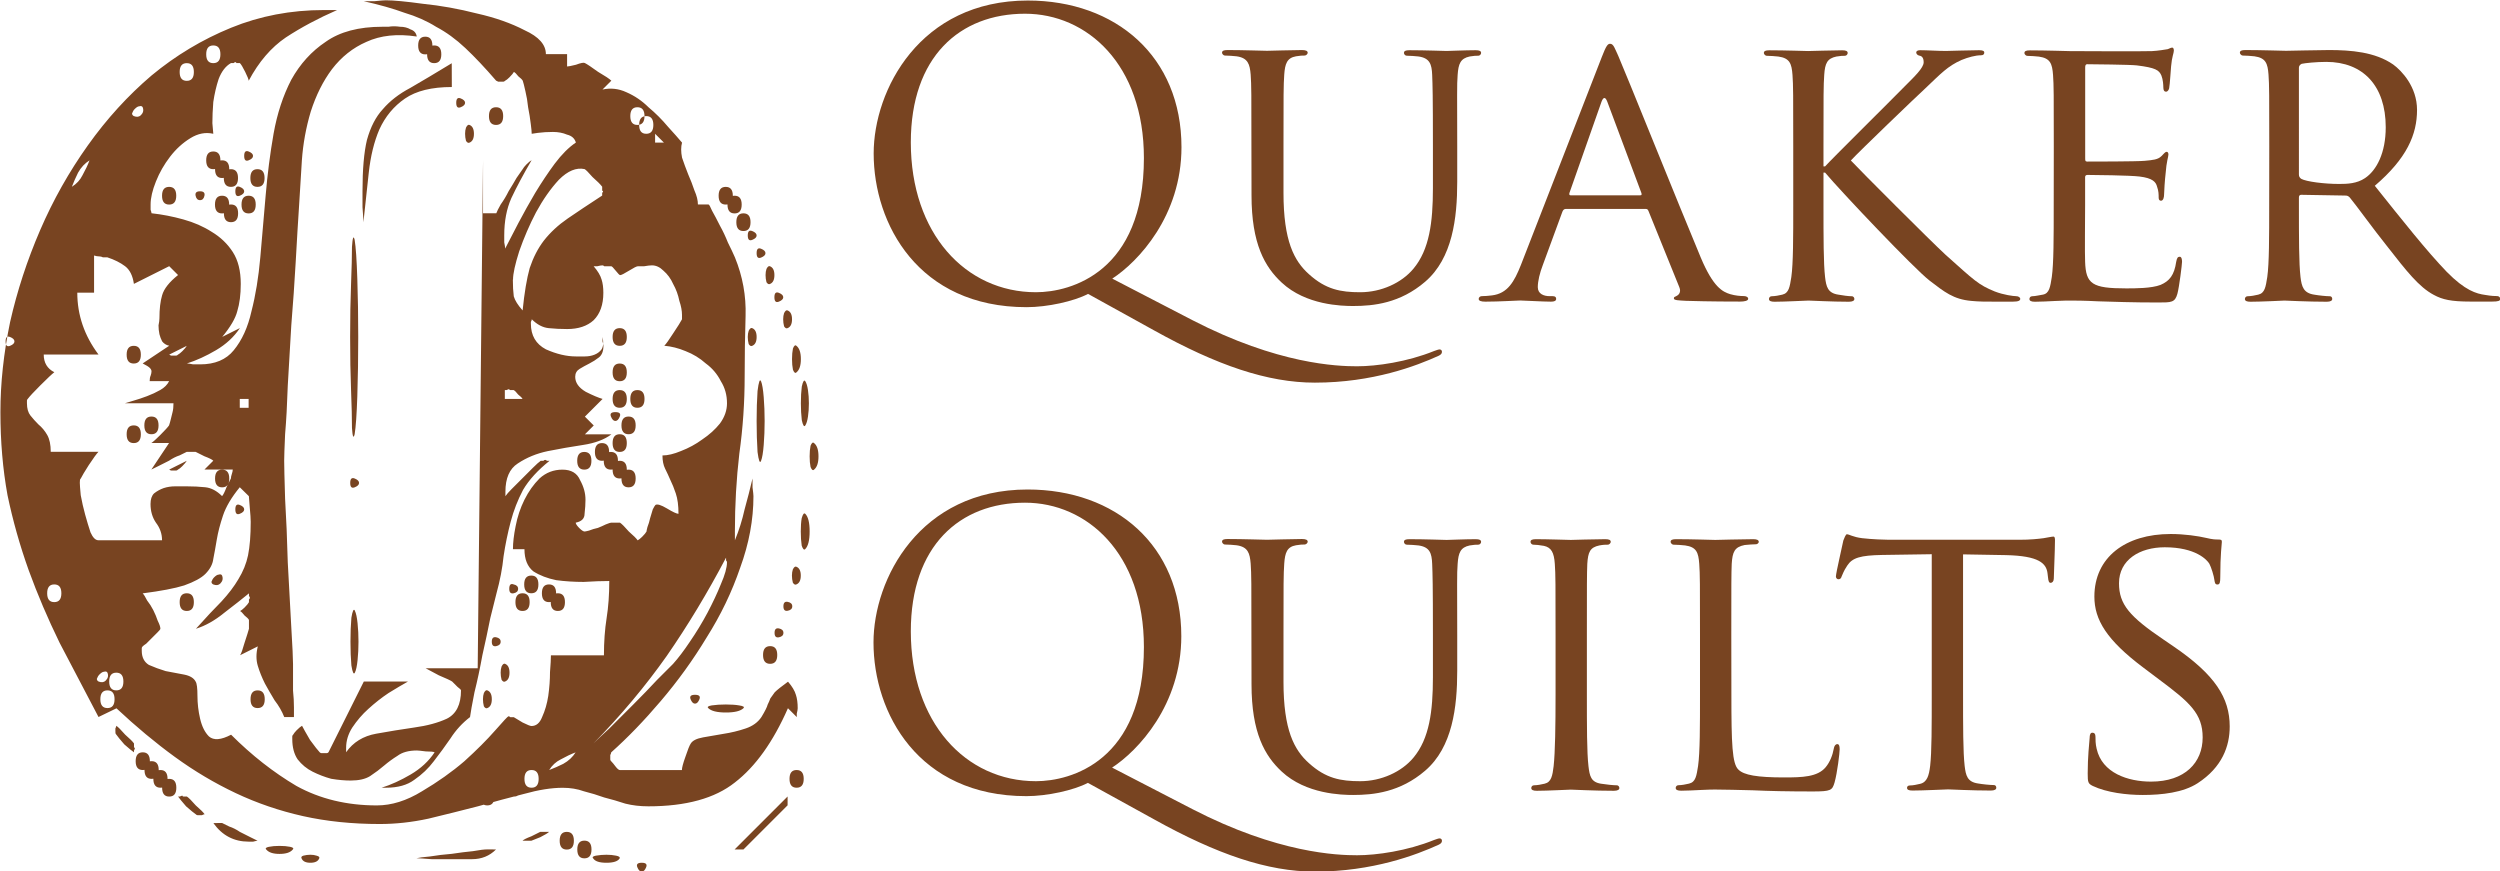 <?xml version="1.0" encoding="UTF-8" standalone="no"?>
<!-- Created with Inkscape (http://www.inkscape.org/) -->

<svg
   xmlns:dc="http://purl.org/dc/elements/1.1/"
   xmlns:cc="http://creativecommons.org/ns#"
   xmlns:rdf="http://www.w3.org/1999/02/22-rdf-syntax-ns#"
   xmlns:svg="http://www.w3.org/2000/svg"
   xmlns="http://www.w3.org/2000/svg"
   xmlns:sodipodi="http://sodipodi.sourceforge.net/DTD/sodipodi-0.dtd"
   xmlns:inkscape="http://www.inkscape.org/namespaces/inkscape"
   width="120.532"
   height="42"
   viewBox="0 0 31.891 11.113"
   version="1.1"
   id="svg8"
   sodipodi:docname="quaker-quilts.svg"
   inkscape:version="0.92.4 (5da689c313, 2019-01-14)">
  <defs
     id="defs2" />
  <sodipodi:namedview
     id="base"
     pagecolor="#ffffff"
     bordercolor="#666666"
     borderopacity="1.0"
     inkscape:pageopacity="0.0"
     inkscape:pageshadow="2"
     inkscape:zoom="8"
     inkscape:cx="85.22459"
     inkscape:cy="11.598107"
     inkscape:document-units="mm"
     inkscape:current-layer="g3749"
     showgrid="false"
     units="px"
     inkscape:pagecheckerboard="true"
     inkscape:window-width="1920"
     inkscape:window-height="1001"
     inkscape:window-x="1991"
     inkscape:window-y="-9"
     inkscape:window-maximized="1" />
  <g
     inkscape:label="Layer 1"
     inkscape:groupmode="layer"
     id="layer1"
     transform="translate(0,-285.887)">
    <g
       id="g3749"
       transform="matrix(1.065,0,0,1.065,-38.332,222.095)">
      <g
         aria-label="Q"
         style="font-style:normal;font-variant:normal;font-weight:normal;font-stretch:normal;font-size:10.583px;line-height:1.25;font-family:WestBalaio;-inkscape-font-specification:'WestBalaio, Normal';font-variant-ligatures:normal;font-variant-caps:normal;font-variant-numeric:normal;font-feature-settings:normal;text-align:start;letter-spacing:0px;word-spacing:0px;writing-mode:lr-tb;text-anchor:start;fill:#784421;fill-opacity:1;stroke:none;stroke-width:0.265"
         id="text12" />
      <g
         id="g3794">
        <path
           id="path3751"
           style="font-style:normal;font-variant:normal;font-weight:normal;font-stretch:normal;font-size:10.583px;line-height:1.25;font-family:WestBalaio;-inkscape-font-specification:'WestBalaio, Normal';font-variant-ligatures:normal;font-variant-caps:normal;font-variant-numeric:normal;font-feature-settings:normal;text-align:start;letter-spacing:0px;word-spacing:0px;writing-mode:lr-tb;text-anchor:start;fill:#784421;fill-opacity:1;stroke:none;stroke-width:0.265"
           d="m 43.732,70.286 q -0.021,0.053 -0.053,0.053 -0.032,0 -0.053,-0.053 -0.021,-0.053 0.053,-0.053 0.074,0 0.053,0.053 z M 39.816,70.18 q -0.021,0.053 -0.106,0.053 -0.085,0 -0.106,-0.053 -0.011,-0.021 0.021,-0.032 0.042,-0.011 0.085,-0.011 0.042,0 0.074,0.011 0.042,0.011 0.032,0.032 z m 2.117,-0.106 q -0.116,0.116 -0.286,0.116 -0.169,0 -0.296,0 -0.042,0 -0.191,0 -0.138,-0.011 -0.18,-0.011 0.042,-0.011 0.159,-0.021 0.127,-0.021 0.265,-0.032 0.138,-0.021 0.254,-0.032 0.116,-0.021 0.169,-0.021 h 0.053 z m 1.482,0.106 q -0.032,0.053 -0.159,0.053 -0.127,0 -0.159,-0.053 -0.021,-0.021 0.032,-0.032 0.064,-0.011 0.127,-0.011 0.064,0 0.116,0.011 0.053,0.011 0.042,0.032 z m -3.916,-0.106 q -0.042,0.053 -0.159,0.053 -0.116,0 -0.159,-0.053 -0.021,-0.021 0.032,-0.032 0.053,-0.011 0.127,-0.011 0.074,0 0.127,0.011 0.053,0.011 0.032,0.032 z m 3.493,-0.106 q 0.085,0 0.085,0.106 0,0.106 -0.085,0.106 -0.085,0 -0.085,-0.106 0,-0.106 0.085,-0.106 z m 2.434,-0.423 -0.529,0.529 h -0.106 l 0.635,-0.635 z m -6.826,0.212 h 0.053 q 0.021,0.011 0.085,0.042 0.064,0.021 0.127,0.064 0.064,0.032 0.127,0.064 0.064,0.032 0.085,0.042 -0.011,0 -0.053,0.011 -0.032,0 -0.053,0 -0.265,0 -0.423,-0.222 z m 3.969,0.106 q -0.021,0.021 -0.106,0.064 -0.085,0.032 -0.106,0.042 h -0.053 -0.053 q 0.021,-0.021 0.106,-0.053 0.085,-0.042 0.106,-0.053 h 0.053 z m 0.212,0 q 0.085,0 0.085,0.106 0,0.106 -0.085,0.106 -0.085,0 -0.085,-0.106 0,-0.106 0.085,-0.106 z m -5.609,-1.376 q -0.243,-0.466 -0.466,-0.889 -0.212,-0.434 -0.37,-0.868 -0.159,-0.445 -0.254,-0.9 -0.085,-0.466 -0.085,-0.995 0,-0.519 0.116,-1.079 0.127,-0.561 0.36,-1.101 0.233,-0.54 0.572,-1.016 0.339,-0.476 0.762,-0.836 0.434,-0.36 0.953,-0.572 0.519,-0.212 1.111,-0.212 h 0.159 q -0.339,0.148 -0.614,0.328 -0.265,0.18 -0.445,0.519 0,-0.021 -0.042,-0.106 -0.042,-0.085 -0.064,-0.106 h -0.021 q -0.011,0 -0.021,0 0,-0.011 -0.011,-0.011 -0.011,0 -0.021,0.011 0,0 -0.011,0 h -0.021 q -0.095,0.053 -0.148,0.191 -0.042,0.127 -0.064,0.275 -0.011,0.138 -0.011,0.254 0.011,0.116 0.011,0.127 -0.138,-0.032 -0.275,0.053 -0.138,0.085 -0.243,0.222 -0.106,0.138 -0.169,0.296 -0.064,0.159 -0.064,0.275 0,0.021 0,0.064 0.011,0.032 0.011,0.042 0.191,0.021 0.381,0.074 0.191,0.053 0.339,0.148 0.159,0.095 0.254,0.243 0.095,0.148 0.095,0.381 0,0.191 -0.042,0.328 -0.032,0.127 -0.18,0.307 l 0.212,-0.106 q -0.106,0.159 -0.286,0.265 -0.18,0.106 -0.349,0.159 0.021,0 0.074,0.011 0.064,0 0.085,0 0.265,0 0.402,-0.169 0.148,-0.18 0.212,-0.466 0.074,-0.286 0.106,-0.646 0.032,-0.36 0.064,-0.741 0.032,-0.381 0.095,-0.741 0.064,-0.36 0.212,-0.646 0.159,-0.286 0.413,-0.455 0.254,-0.18 0.677,-0.18 0.011,0 0.074,0 0.064,-0.011 0.138,0 0.074,0 0.127,0.032 0.064,0.021 0.074,0.085 -0.349,-0.053 -0.603,0.064 -0.243,0.106 -0.413,0.328 -0.159,0.212 -0.254,0.508 -0.085,0.286 -0.106,0.582 -0.011,0.191 -0.032,0.519 -0.021,0.318 -0.042,0.699 -0.021,0.37 -0.053,0.762 -0.021,0.381 -0.042,0.72 -0.011,0.339 -0.032,0.582 -0.011,0.243 -0.011,0.318 0,0.095 0.011,0.455 0.021,0.349 0.032,0.762 0.021,0.413 0.042,0.773 0.021,0.349 0.021,0.445 0,0.032 0,0.127 0,0.085 0,0.191 0.011,0.106 0.011,0.201 0,0.085 0,0.116 h -0.116 q -0.042,-0.106 -0.116,-0.201 -0.064,-0.106 -0.116,-0.201 -0.053,-0.106 -0.085,-0.212 -0.032,-0.106 0,-0.233 l -0.212,0.106 q 0.021,-0.032 0.053,-0.148 0.042,-0.127 0.053,-0.169 v -0.053 -0.053 q -0.011,-0.021 -0.053,-0.053 -0.032,-0.042 -0.053,-0.053 0.021,-0.011 0.053,-0.042 0.042,-0.042 0.053,-0.064 v -0.021 q 0,-0.011 0,-0.011 0.011,-0.011 0.011,-0.021 0,-0.011 -0.011,-0.021 0,-0.021 0,-0.032 -0.116,0.095 -0.296,0.233 -0.169,0.138 -0.339,0.191 0.18,-0.201 0.307,-0.328 0.127,-0.138 0.201,-0.265 0.085,-0.138 0.116,-0.286 0.032,-0.159 0.032,-0.402 0,-0.053 -0.011,-0.169 -0.011,-0.116 -0.011,-0.138 L 38.864,65.735 q -0.148,0.18 -0.201,0.339 -0.053,0.159 -0.074,0.286 -0.021,0.127 -0.042,0.233 -0.011,0.095 -0.095,0.18 -0.074,0.074 -0.254,0.138 -0.169,0.053 -0.497,0.095 0.021,0.021 0.053,0.085 0.042,0.053 0.074,0.116 0.032,0.064 0.053,0.127 0.032,0.064 0.032,0.095 0,0.011 -0.032,0.042 -0.032,0.032 -0.074,0.074 -0.032,0.032 -0.064,0.064 -0.032,0.021 -0.042,0.032 -0.011,0.011 -0.011,0.021 v 0.032 q 0,0.116 0.085,0.169 0.095,0.042 0.201,0.074 0.116,0.021 0.222,0.042 0.106,0.021 0.138,0.085 0.021,0.032 0.021,0.169 0,0.138 0.032,0.275 0.032,0.138 0.106,0.212 0.085,0.074 0.265,-0.021 0.37,0.37 0.783,0.614 0.423,0.233 0.963,0.233 0.265,0 0.54,-0.169 0.286,-0.169 0.508,-0.36 0.222,-0.201 0.37,-0.37 0.148,-0.169 0.159,-0.169 0.011,0 0.021,0.011 0.011,0 0.021,0 h 0.021 q 0.021,0.011 0.106,0.064 0.085,0.042 0.106,0.042 0.085,0 0.127,-0.106 0.053,-0.116 0.074,-0.254 0.021,-0.148 0.021,-0.286 0.011,-0.138 0.011,-0.201 h 0.635 q 0,-0.243 0.032,-0.445 0.032,-0.201 0.032,-0.445 -0.127,0 -0.307,0.011 -0.169,0 -0.328,-0.021 -0.159,-0.032 -0.275,-0.106 -0.106,-0.085 -0.106,-0.265 h -0.138 q 0,-0.116 0.032,-0.275 0.032,-0.169 0.106,-0.318 0.074,-0.148 0.18,-0.254 0.116,-0.106 0.275,-0.106 0.159,0 0.212,0.127 0.064,0.116 0.064,0.233 0,0.074 -0.011,0.169 0,0.085 -0.106,0.106 0,0.021 0.042,0.064 0.042,0.042 0.064,0.042 0.011,0 0.053,-0.011 0.053,-0.021 0.106,-0.032 0.053,-0.021 0.095,-0.042 0.053,-0.021 0.064,-0.021 h 0.064 0.042 q 0.032,0.021 0.106,0.106 0.085,0.074 0.106,0.106 0.021,-0.011 0.053,-0.042 0.042,-0.042 0.053,-0.064 0,-0.011 0.011,-0.053 0.021,-0.053 0.032,-0.106 0.021,-0.064 0.032,-0.106 0.021,-0.042 0.032,-0.053 0.032,-0.021 0.138,0.042 0.106,0.064 0.138,0.064 0,-0.148 -0.032,-0.243 -0.032,-0.095 -0.064,-0.159 -0.032,-0.074 -0.064,-0.138 -0.032,-0.064 -0.032,-0.159 0.095,0 0.222,-0.053 0.138,-0.053 0.254,-0.138 0.127,-0.085 0.212,-0.191 0.085,-0.116 0.085,-0.243 0,-0.148 -0.074,-0.265 -0.064,-0.127 -0.18,-0.212 -0.106,-0.095 -0.243,-0.148 -0.127,-0.053 -0.254,-0.064 0.032,-0.032 0.106,-0.148 0.085,-0.127 0.106,-0.169 v -0.053 q 0,-0.074 -0.032,-0.169 -0.021,-0.106 -0.074,-0.201 -0.042,-0.095 -0.116,-0.159 -0.064,-0.064 -0.138,-0.064 -0.032,0 -0.095,0.011 -0.064,0 -0.074,0 -0.021,0 -0.106,0.053 -0.085,0.053 -0.106,0.053 -0.011,0 -0.053,-0.053 -0.042,-0.053 -0.053,-0.053 h -0.042 q -0.021,0 -0.042,0 -0.011,-0.011 -0.021,-0.011 -0.021,0 -0.064,0.011 -0.032,0 -0.042,0 0.074,0.085 0.095,0.159 0.021,0.064 0.021,0.159 0,0.212 -0.116,0.328 -0.116,0.106 -0.318,0.106 -0.116,0 -0.222,-0.011 -0.106,-0.011 -0.201,-0.106 0,0.011 -0.011,0.032 0,0.011 0,0.021 0,0.212 0.18,0.307 0.191,0.085 0.36,0.085 0.042,0 0.106,0 0.064,0 0.116,-0.021 0.053,-0.021 0.085,-0.064 0.032,-0.053 0.011,-0.148 0,0.011 0,0.053 0.011,0.032 0.011,0.053 0,0.095 -0.053,0.138 -0.053,0.042 -0.116,0.074 -0.064,0.032 -0.116,0.064 -0.053,0.032 -0.053,0.095 0,0.106 0.127,0.18 0.127,0.064 0.201,0.085 l -0.212,0.212 0.106,0.106 -0.106,0.106 h 0.318 q -0.127,0.095 -0.339,0.127 -0.212,0.032 -0.423,0.074 -0.201,0.042 -0.36,0.148 -0.148,0.095 -0.148,0.339 v 0.053 q 0.021,-0.032 0.074,-0.085 0.064,-0.064 0.127,-0.127 0.074,-0.074 0.127,-0.127 0.064,-0.064 0.095,-0.085 h 0.021 q 0.011,0 0.011,0 0.011,-0.011 0.021,-0.011 0.011,0 0.021,0.011 0.021,0 0.032,0 -0.212,0.169 -0.318,0.349 -0.095,0.18 -0.148,0.381 -0.053,0.201 -0.085,0.413 -0.021,0.212 -0.085,0.445 -0.021,0.085 -0.074,0.296 -0.042,0.212 -0.095,0.445 -0.042,0.233 -0.095,0.445 -0.042,0.212 -0.053,0.296 -0.138,0.106 -0.233,0.254 -0.095,0.138 -0.201,0.275 -0.095,0.127 -0.233,0.222 -0.127,0.095 -0.339,0.095 h -0.053 q 0.169,-0.053 0.349,-0.159 0.18,-0.106 0.286,-0.265 -0.021,-0.011 -0.106,-0.011 -0.085,-0.011 -0.106,-0.011 -0.148,0 -0.233,0.064 -0.085,0.053 -0.159,0.116 -0.074,0.064 -0.169,0.127 -0.085,0.053 -0.233,0.053 -0.106,0 -0.233,-0.021 -0.116,-0.032 -0.222,-0.085 -0.106,-0.053 -0.18,-0.148 -0.064,-0.095 -0.064,-0.243 v -0.032 q 0,-0.011 0.011,-0.021 0.011,-0.021 0.042,-0.053 0.042,-0.042 0.064,-0.053 0.021,0.042 0.095,0.169 0.085,0.116 0.116,0.148 0.011,0.011 0.021,0.011 h 0.032 0.032 q 0.011,0 0.021,-0.011 l 0.423,-0.847 h 0.529 q -0.095,0.053 -0.233,0.138 -0.127,0.085 -0.243,0.191 -0.106,0.095 -0.191,0.222 -0.074,0.116 -0.074,0.243 v 0.053 q 0.127,-0.18 0.36,-0.222 0.233,-0.042 0.455,-0.074 0.233,-0.032 0.392,-0.106 0.169,-0.085 0.169,-0.339 0,-0.011 -0.042,-0.042 -0.042,-0.042 -0.064,-0.064 -0.032,-0.021 -0.159,-0.074 -0.116,-0.064 -0.159,-0.085 h 0.624 l 0.064,-6.085 v 0.635 h 0.159 q 0.011,-0.032 0.053,-0.106 0.053,-0.074 0.095,-0.159 0.053,-0.085 0.095,-0.159 0.053,-0.074 0.074,-0.106 0.011,-0.021 0.042,-0.053 0.042,-0.042 0.064,-0.053 -0.148,0.254 -0.243,0.455 -0.085,0.191 -0.085,0.445 0,0.021 0,0.085 0.011,0.053 0.011,0.074 0.064,-0.127 0.159,-0.307 0.095,-0.18 0.201,-0.36 0.116,-0.191 0.233,-0.349 0.127,-0.169 0.254,-0.254 -0.021,-0.074 -0.106,-0.095 -0.074,-0.032 -0.169,-0.032 -0.095,0 -0.18,0.011 -0.074,0.011 -0.074,0.011 0,-0.032 -0.011,-0.116 -0.011,-0.095 -0.032,-0.201 -0.011,-0.106 -0.032,-0.191 -0.021,-0.095 -0.032,-0.127 -0.011,-0.021 -0.053,-0.053 -0.032,-0.042 -0.053,-0.053 -0.011,0.021 -0.053,0.064 -0.032,0.032 -0.053,0.042 -0.011,0.011 -0.021,0.011 h -0.032 q -0.011,0 -0.032,0 -0.011,-0.011 -0.021,-0.011 -0.201,-0.233 -0.37,-0.392 -0.169,-0.159 -0.349,-0.254 -0.169,-0.106 -0.381,-0.169 -0.201,-0.074 -0.487,-0.138 0.032,0 0.127,0 0.106,-0.011 0.138,-0.011 0.138,0 0.445,0.042 0.318,0.032 0.646,0.116 0.328,0.074 0.572,0.201 0.254,0.116 0.254,0.286 h 0.254 v 0.148 q 0.021,0 0.106,-0.021 0.085,-0.032 0.106,-0.021 0.042,0.021 0.159,0.106 0.127,0.074 0.159,0.106 l -0.106,0.106 q 0.148,-0.032 0.286,0.032 0.148,0.064 0.265,0.18 0.127,0.106 0.233,0.233 0.106,0.116 0.169,0.191 -0.021,0.074 0,0.18 0.032,0.095 0.074,0.201 0.042,0.095 0.074,0.191 0.042,0.095 0.042,0.169 h 0.127 q 0.011,0 0.042,0.074 0.042,0.074 0.095,0.18 0.053,0.095 0.095,0.201 0.053,0.106 0.085,0.18 0.138,0.339 0.127,0.699 -0.011,0.36 -0.011,0.72 0,0.476 -0.064,0.931 -0.053,0.455 -0.053,0.931 V 66.37 q 0.074,-0.18 0.116,-0.37 0.053,-0.191 0.095,-0.37 0,0.021 0,0.106 0.011,0.085 0.011,0.106 0,0.423 -0.159,0.857 -0.148,0.434 -0.402,0.836 -0.243,0.402 -0.55,0.762 -0.296,0.349 -0.593,0.614 0,0.011 -0.011,0.032 0,0.011 0,0.021 v 0.032 q 0,0.011 0.011,0.021 0.021,0.021 0.053,0.064 0.032,0.042 0.053,0.042 h 0.741 q 0,-0.042 0.042,-0.159 0.042,-0.127 0.064,-0.159 0.032,-0.053 0.148,-0.074 0.116,-0.021 0.243,-0.042 0.138,-0.021 0.265,-0.064 0.127,-0.042 0.191,-0.138 0.064,-0.106 0.074,-0.148 0.021,-0.042 0.032,-0.074 0.021,-0.032 0.053,-0.074 0.042,-0.042 0.159,-0.127 0.074,0.085 0.095,0.159 0.021,0.064 0.021,0.159 0,0.021 -0.011,0.064 0,0.032 0,0.042 l -0.106,-0.106 q -0.265,0.603 -0.635,0.889 -0.36,0.286 -1.037,0.286 -0.148,0 -0.275,-0.032 -0.127,-0.042 -0.254,-0.074 -0.116,-0.042 -0.243,-0.074 -0.116,-0.042 -0.254,-0.042 -0.201,0 -0.466,0.074 -0.254,0.064 -0.55,0.148 -0.286,0.074 -0.593,0.148 -0.296,0.064 -0.582,0.064 -0.497,0 -0.921,-0.095 -0.423,-0.095 -0.804,-0.275 -0.381,-0.18 -0.73,-0.434 -0.349,-0.254 -0.699,-0.582 z m 0.953,0.953 q 0.011,0 0.021,0 0.021,-0.011 0.032,-0.011 0,0.011 0.011,0.011 h 0.021 0.021 q 0.032,0.021 0.106,0.106 0.085,0.074 0.106,0.106 -0.011,0 -0.032,0.011 -0.011,0 -0.021,0 h -0.032 q -0.011,0 -0.021,-0.011 -0.032,-0.021 -0.116,-0.095 -0.074,-0.085 -0.095,-0.116 z m 3.704,-0.106 q 0.085,0 0.085,0.106 0,0.106 -0.085,0.106 -0.085,0 -0.085,-0.106 0,-0.106 0.085,-0.106 z m -3.81,-0.106 q 0.085,0 0.085,0.106 0,0.106 -0.085,0.106 -0.085,0 -0.085,-0.106 0,-0.106 0.085,-0.106 z m 4.128,0 q 0.085,0 0.085,0.106 0,0.106 -0.085,0.106 -0.085,0 -0.085,-0.106 0,-0.106 0.085,-0.106 z m -4.233,-0.106 q 0.085,0 0.085,0.106 0,0.106 -0.085,0.106 -0.085,0 -0.085,-0.106 0,-0.106 0.085,-0.106 z m 4.445,0 q -0.085,0 -0.085,0.106 0,0.106 0.085,0.106 0.085,0 0.085,-0.106 0,-0.106 -0.085,-0.106 z m 3.175,0 q 0.085,0 0.085,0.106 0,0.106 -0.085,0.106 -0.085,0 -0.085,-0.106 0,-0.106 0.085,-0.106 z m -7.726,-0.106 q 0.085,0 0.085,0.106 0,0.106 -0.085,0.106 -0.085,0 -0.085,-0.106 0,-0.106 0.085,-0.106 z m 5.08,-0.106 q -0.085,0.032 -0.18,0.085 -0.085,0.042 -0.138,0.127 0.085,-0.032 0.169,-0.074 0.095,-0.053 0.148,-0.138 z m -5.186,0 q 0.085,0 0.085,0.106 0,0.106 -0.085,0.106 -0.085,0 -0.085,-0.106 0,-0.106 0.085,-0.106 z m -0.328,-0.265 q 0,-0.011 0,-0.021 0.011,-0.021 0.011,-0.032 0.032,0.021 0.106,0.106 0.085,0.074 0.106,0.106 v 0.021 0.021 q 0,0.011 0.011,0.011 0,0.011 -0.011,0.032 0,0.011 0,0.021 -0.032,-0.021 -0.116,-0.095 -0.074,-0.085 -0.095,-0.116 -0.011,-0.011 -0.011,-0.021 z m 7.313,-2.064 q -0.328,0.624 -0.709,1.175 -0.381,0.54 -0.878,1.048 0.053,-0.053 0.191,-0.18 0.138,-0.138 0.286,-0.286 0.159,-0.159 0.286,-0.296 0.138,-0.138 0.191,-0.191 0.095,-0.106 0.201,-0.265 0.116,-0.169 0.212,-0.349 0.095,-0.18 0.159,-0.339 0.074,-0.169 0.074,-0.265 0,-0.011 -0.011,-0.021 0,-0.021 0,-0.032 z m -2.857,1.587 q 0.053,0.021 0.053,0.106 0,0.085 -0.053,0.106 -0.021,0.011 -0.042,-0.021 -0.011,-0.042 -0.011,-0.085 0,-0.042 0.011,-0.074 0.021,-0.042 0.042,-0.032 z m 3.069,0.212 q -0.053,0.053 -0.212,0.053 -0.159,0 -0.212,-0.053 -0.021,-0.021 0.042,-0.032 0.074,-0.011 0.169,-0.011 0.095,0 0.159,0.011 0.074,0.011 0.053,0.032 z m -7.62,-0.212 q -0.085,0 -0.085,0.106 0,0.106 0.085,0.106 0.085,0 0.085,-0.106 0,-0.106 -0.085,-0.106 z m 1.799,0 q 0.085,0 0.085,0.106 0,0.106 -0.085,0.106 -0.085,0 -0.085,-0.106 0,-0.106 0.085,-0.106 z m 5.292,0.106 q -0.021,0.053 -0.053,0.053 -0.032,0 -0.053,-0.053 -0.021,-0.053 0.053,-0.053 0.074,0 0.053,0.053 z m -7.091,-0.318 q -0.011,-0.021 -0.042,-0.011 -0.021,0 -0.053,0.032 -0.021,0.021 -0.032,0.053 0,0.021 0.021,0.032 0.053,0.021 0.085,-0.011 0.042,-0.042 0.021,-0.095 z m 0.106,0 q -0.085,0 -0.085,0.106 0,0.106 0.085,0.106 0.085,0 0.085,-0.106 0,-0.106 -0.085,-0.106 z m 4.657,-0.106 q 0.053,0.021 0.053,0.106 0,0.085 -0.053,0.106 -0.021,0.011 -0.042,-0.021 -0.011,-0.042 -0.011,-0.085 0,-0.042 0.011,-0.074 0.021,-0.042 0.042,-0.032 z m -1.799,-0.635 q 0.021,0.042 0.032,0.148 0.011,0.106 0.011,0.222 0,0.116 -0.011,0.222 -0.011,0.106 -0.032,0.148 -0.021,0.042 -0.042,-0.085 -0.011,-0.127 -0.011,-0.286 0,-0.159 0.011,-0.286 0.021,-0.127 0.042,-0.085 z m 4.974,0.423 q 0.085,0 0.085,0.106 0,0.106 -0.085,0.106 -0.085,0 -0.085,-0.106 0,-0.106 0.085,-0.106 z m -3.281,-0.106 q 0.053,0.011 0.053,0.053 0,0.042 -0.053,0.053 -0.053,0.011 -0.053,-0.053 0,-0.064 0.053,-0.053 z m 3.387,-0.106 q 0.053,0.011 0.053,0.053 0,0.042 -0.053,0.053 -0.053,0.011 -0.053,-0.053 0,-0.064 0.053,-0.053 z m 0.106,-0.318 q 0.053,0.011 0.053,0.053 0,0.042 -0.053,0.053 -0.053,0.011 -0.053,-0.053 0,-0.064 0.053,-0.053 z M 38.229,67.005 q 0.085,0 0.085,0.106 0,0.106 -0.085,0.106 -0.085,0 -0.085,-0.106 0,-0.106 0.085,-0.106 z m 4.022,0 q 0.085,0 0.085,0.106 0,0.106 -0.085,0.106 -0.085,0 -0.085,-0.106 0,-0.106 0.085,-0.106 z m 0.423,0 q 0.085,0 0.085,0.106 0,0.106 -0.085,0.106 -0.085,0 -0.085,-0.106 0,-0.106 0.085,-0.106 z m -6.032,-0.106 q -0.085,0 -0.085,0.106 0,0.106 0.085,0.106 0.085,0 0.085,-0.106 0,-0.106 -0.085,-0.106 z m 5.503,0 q 0.053,0.011 0.053,0.053 0,0.042 -0.053,0.053 -0.053,0.011 -0.053,-0.053 0,-0.074 0.053,-0.053 z m 0.423,0 q 0.085,0 0.085,0.106 0,0.106 -0.085,0.106 -0.085,0 -0.085,-0.106 0,-0.106 0.085,-0.106 z m -3.916,-0.106 q 0.021,0.053 -0.021,0.095 -0.032,0.032 -0.085,0.011 -0.021,-0.011 -0.021,-0.032 0.011,-0.032 0.032,-0.053 0.032,-0.032 0.053,-0.032 0.032,-0.011 0.042,0.011 z m 3.704,0 q 0.085,0 0.085,0.106 0,0.106 -0.085,0.106 -0.085,0 -0.085,-0.106 0,-0.106 0.085,-0.106 z m 3.175,-0.106 q 0.053,0.021 0.053,0.106 0,0.085 -0.053,0.106 -0.021,0.011 -0.042,-0.021 -0.011,-0.042 -0.011,-0.085 0,-0.042 0.011,-0.074 0.021,-0.042 0.042,-0.032 z m 0.106,-0.635 q 0.053,0.053 0.053,0.212 0,0.159 -0.053,0.212 -0.021,0.021 -0.042,-0.042 -0.011,-0.074 -0.011,-0.169 0,-0.095 0.011,-0.159 0.021,-0.074 0.042,-0.053 z m -8.689,-0.37 q 0,0.032 0.011,0.148 0.021,0.116 0.053,0.233 0.032,0.116 0.064,0.212 0.042,0.095 0.095,0.095 h 0.762 q 0,-0.116 -0.074,-0.212 -0.064,-0.095 -0.064,-0.222 0,-0.085 0.042,-0.127 0.053,-0.042 0.116,-0.064 0.064,-0.021 0.138,-0.021 0.074,0 0.138,0 0.116,0 0.222,0.011 0.106,0.011 0.201,0.106 0.021,-0.021 0.053,-0.106 0.042,-0.085 0.053,-0.106 0,-0.021 0.011,-0.053 0.011,-0.032 0.011,-0.053 h -0.339 l 0.106,-0.106 q -0.021,-0.021 -0.106,-0.053 -0.085,-0.042 -0.106,-0.053 h -0.053 -0.053 q -0.021,0.011 -0.085,0.042 -0.064,0.021 -0.127,0.064 -0.064,0.032 -0.127,0.064 -0.064,0.032 -0.085,0.042 l 0.212,-0.318 h -0.212 q 0.032,-0.021 0.106,-0.095 0.085,-0.085 0.106,-0.116 0.011,-0.032 0.021,-0.074 0.011,-0.042 0.021,-0.085 0.011,-0.042 0.011,-0.106 h -0.582 q 0.032,-0.011 0.106,-0.032 0.074,-0.021 0.159,-0.053 0.085,-0.032 0.159,-0.074 0.074,-0.042 0.106,-0.106 h -0.233 q 0,-0.042 0.011,-0.064 0.011,-0.032 0.011,-0.053 0,-0.021 -0.021,-0.042 -0.021,-0.021 -0.085,-0.053 l 0.318,-0.212 q -0.053,-0.011 -0.085,-0.053 -0.021,-0.042 -0.032,-0.085 -0.011,-0.053 -0.011,-0.106 0.011,-0.053 0.011,-0.085 0,-0.169 0.032,-0.275 0.032,-0.116 0.191,-0.243 l -0.106,-0.106 -0.423,0.212 q -0.021,-0.148 -0.106,-0.212 -0.085,-0.064 -0.212,-0.106 -0.021,0 -0.053,0 -0.021,-0.011 -0.042,-0.011 -0.032,0 -0.064,-0.011 v 0.445 h -0.201 q 0,0.402 0.254,0.741 h -0.656 q 0,0.148 0.127,0.212 -0.042,0.032 -0.169,0.159 -0.116,0.116 -0.148,0.159 -0.011,0.011 -0.011,0.021 v 0.032 q 0,0.095 0.042,0.148 0.042,0.053 0.095,0.106 0.064,0.053 0.106,0.127 0.042,0.074 0.042,0.201 h 0.572 q -0.032,0.032 -0.116,0.159 -0.074,0.116 -0.095,0.159 -0.011,0.011 -0.011,0.021 z m 1.916,0.265 q 0.053,0.021 0.053,0.053 0,0.032 -0.053,0.053 -0.053,0.021 -0.053,-0.053 0,-0.074 0.053,-0.053 z m 1.376,-0.317 q 0.053,0.021 0.053,0.053 0,0.032 -0.053,0.053 -0.053,0.021 -0.053,-0.053 0,-0.074 0.053,-0.053 z m -1.587,-0.106 q -0.085,0 -0.085,0.106 0,0.106 0.085,0.106 0.085,0 0.085,-0.106 0,-0.106 -0.085,-0.106 z m 4.868,0 q 0.085,0 0.085,0.106 0,0.106 -0.085,0.106 -0.085,0 -0.085,-0.106 0,-0.106 0.085,-0.106 z M 38.229,65.418 q -0.011,0.021 -0.053,0.064 -0.032,0.032 -0.053,0.042 -0.011,0.011 -0.021,0.011 h -0.032 q -0.011,0 -0.032,0 -0.011,-0.011 -0.021,-0.011 z m 5.186,0 q 0.085,0 0.085,0.106 0,0.106 -0.085,0.106 -0.085,0 -0.085,-0.106 0,-0.106 0.085,-0.106 z m 2.328,-0.212 q 0.053,0.042 0.053,0.159 0,0.116 -0.053,0.159 -0.021,0.021 -0.042,-0.032 -0.011,-0.053 -0.011,-0.127 0,-0.074 0.011,-0.127 0.021,-0.053 0.042,-0.032 z m -2.752,0.106 q 0.085,0 0.085,0.106 0,0.106 -0.085,0.106 -0.085,0 -0.085,-0.106 0,-0.106 0.085,-0.106 z m 0.318,0 q 0.085,0 0.085,0.106 0,0.106 -0.085,0.106 -0.085,0 -0.085,-0.106 0,-0.106 0.085,-0.106 z m 1.799,-0.847 q 0.021,0.053 0.032,0.191 0.011,0.138 0.011,0.286 0,0.148 -0.011,0.286 -0.011,0.138 -0.032,0.191 -0.021,0.053 -0.042,-0.106 -0.011,-0.169 -0.011,-0.37 0,-0.201 0.011,-0.36 0.021,-0.169 0.042,-0.116 z m -1.905,0.741 q 0.085,0 0.085,0.106 0,0.106 -0.085,0.106 -0.085,0 -0.085,-0.106 0,-0.106 0.085,-0.106 z m 0.212,-0.106 q 0.085,0 0.085,0.106 0,0.106 -0.085,0.106 -0.085,0 -0.085,-0.106 0,-0.106 0.085,-0.106 z m -5.821,-0.106 q 0.085,0 0.085,0.106 0,0.106 -0.085,0.106 -0.085,0 -0.085,-0.106 0,-0.106 0.085,-0.106 z m 2.646,-2.223 q 0.021,0.127 0.032,0.466 0.011,0.328 0.011,0.699 0,0.37 -0.011,0.709 -0.011,0.328 -0.032,0.455 -0.021,0.085 -0.032,-0.074 0,-0.169 -0.011,-0.455 -0.011,-0.286 -0.011,-0.635 0,-0.349 0.011,-0.635 0.011,-0.286 0.011,-0.445 0.011,-0.169 0.032,-0.085 z m -2.434,2.117 q 0.085,0 0.085,0.106 0,0.106 -0.085,0.106 -0.085,0 -0.085,-0.106 0,-0.106 0.085,-0.106 z m 5.715,0 q 0.085,0 0.085,0.106 0,0.106 -0.085,0.106 -0.085,0 -0.085,-0.106 0,-0.106 0.085,-0.106 z m 2.117,-0.423 q 0.021,0.032 0.032,0.106 0.011,0.074 0.011,0.159 0,0.085 -0.011,0.159 -0.011,0.074 -0.032,0.106 -0.021,0.032 -0.042,-0.064 -0.011,-0.095 -0.011,-0.201 0,-0.116 0.011,-0.201 0.021,-0.095 0.042,-0.064 z m -2.222,0.423 q -0.021,0.053 -0.053,0.053 -0.032,0 -0.053,-0.053 -0.021,-0.053 0.053,-0.053 0.074,0 0.053,0.053 z M 38.864,64.783 h 0.106 v -0.106 h -0.106 z m 3.175,-0.106 h 0.212 q -0.011,-0.021 -0.053,-0.053 -0.032,-0.042 -0.053,-0.053 h -0.021 -0.021 q -0.011,0 -0.011,-0.011 -0.011,0 -0.032,0.011 -0.011,0 -0.021,0 z m 1.376,-0.106 q 0.085,0 0.085,0.106 0,0.106 -0.085,0.106 -0.085,0 -0.085,-0.106 0,-0.106 0.085,-0.106 z m 0.212,0 q 0.085,0 0.085,0.106 0,0.106 -0.085,0.106 -0.085,0 -0.085,-0.106 0,-0.106 0.085,-0.106 z m -0.212,-0.318 q 0.085,0 0.085,0.106 0,0.106 -0.085,0.106 -0.085,0 -0.085,-0.106 0,-0.106 0.085,-0.106 z m 2.117,-0.212 q 0.053,0.042 0.053,0.159 0,0.116 -0.053,0.159 -0.021,0.021 -0.042,-0.032 -0.011,-0.053 -0.011,-0.127 0,-0.074 0.011,-0.127 0.021,-0.053 0.042,-0.032 z m -7.938,0 q 0.085,0 0.085,0.106 0,0.106 -0.085,0.106 -0.085,0 -0.085,-0.106 0,-0.106 0.085,-0.106 z m 0.423,0.106 q 0.011,0 0.021,0.011 0.021,0 0.032,0 h 0.032 q 0.011,0 0.021,-0.011 0.021,-0.011 0.053,-0.042 0.042,-0.042 0.053,-0.064 z m -1.905,-0.212 q -0.053,-0.021 -0.053,0.053 0,0.074 0.053,0.053 0.053,-0.021 0.053,-0.053 0,-0.032 -0.053,-0.053 z m 8.89,-0.106 q 0.053,0.021 0.053,0.106 0,0.085 -0.053,0.106 -0.021,0.011 -0.042,-0.021 -0.011,-0.042 -0.011,-0.085 0,-0.042 0.011,-0.074 0.021,-0.042 0.042,-0.032 z m -1.587,0 q 0.085,0 0.085,0.106 0,0.106 -0.085,0.106 -0.085,0 -0.085,-0.106 0,-0.106 0.085,-0.106 z m 2.011,-0.212 q 0.053,0.021 0.053,0.106 0,0.085 -0.053,0.106 -0.021,0.011 -0.042,-0.021 -0.011,-0.042 -0.011,-0.085 0,-0.042 0.011,-0.074 0.021,-0.042 0.042,-0.032 z m -3.291,-0.37 q 0,0.116 0.011,0.201 0.021,0.074 0.106,0.169 0.032,-0.318 0.085,-0.508 0.064,-0.191 0.169,-0.328 0.116,-0.148 0.286,-0.265 0.169,-0.116 0.413,-0.275 v -0.021 q 0,-0.011 0,-0.011 0.011,-0.011 0.011,-0.021 -0.011,0 -0.011,-0.011 v -0.021 -0.021 q -0.032,-0.042 -0.116,-0.116 -0.074,-0.085 -0.095,-0.095 -0.148,-0.032 -0.307,0.127 -0.148,0.159 -0.275,0.392 -0.116,0.222 -0.201,0.466 -0.074,0.233 -0.074,0.339 z m 3.186,0.159 q 0.053,0.021 0.053,0.053 0,0.032 -0.053,0.053 -0.053,0.021 -0.053,-0.053 0,-0.074 0.053,-0.053 z m -0.106,-0.318 q 0.053,0.021 0.053,0.106 0,0.085 -0.053,0.106 -0.021,0.011 -0.042,-0.021 -0.011,-0.042 -0.011,-0.085 0,-0.042 0.011,-0.074 0.021,-0.042 0.042,-0.032 z M 45.108,62.878 q 0.053,0.021 0.053,0.053 0,0.032 -0.053,0.053 -0.053,0.021 -0.053,-0.053 0,-0.074 0.053,-0.053 z m -0.106,-0.212 q 0.053,0.021 0.053,0.053 0,0.032 -0.053,0.053 -0.053,0.021 -0.053,-0.053 0,-0.074 0.053,-0.053 z M 41.404,60.941 q -0.36,0 -0.561,0.138 -0.201,0.138 -0.307,0.37 -0.095,0.222 -0.127,0.519 -0.032,0.286 -0.064,0.593 0,-0.042 -0.011,-0.18 0,-0.148 0,-0.191 0,-0.392 0.053,-0.614 0.064,-0.233 0.191,-0.37 0.127,-0.148 0.328,-0.254 0.201,-0.116 0.497,-0.296 z m 3.493,1.513 q 0.085,0 0.085,0.106 0,0.106 -0.085,0.106 -0.085,0 -0.085,-0.106 0,-0.106 0.085,-0.106 z m -6.138,-0.106 q 0.085,0 0.085,0.106 0,0.106 -0.085,0.106 -0.085,0 -0.085,-0.106 0,-0.106 0.085,-0.106 z M 38.652,62.243 q 0.085,0 0.085,0.106 0,0.106 -0.085,0.106 -0.085,0 -0.085,-0.106 0,-0.106 0.085,-0.106 z m 0.318,0 q 0.085,0 0.085,0.106 0,0.106 -0.085,0.106 -0.085,0 -0.085,-0.106 0,-0.106 0.085,-0.106 z m 5.821,0 q 0.085,0 0.085,0.106 0,0.106 -0.085,0.106 -0.085,0 -0.085,-0.106 0,-0.106 0.085,-0.106 z m -6.773,-0.106 q 0.085,0 0.085,0.106 0,0.106 -0.085,0.106 -0.085,0 -0.085,-0.106 0,-0.106 0.085,-0.106 z m 0.423,0.106 q -0.011,0.053 -0.053,0.053 -0.042,0 -0.053,-0.053 -0.011,-0.053 0.053,-0.053 0.064,0 0.053,0.053 z m 0.423,-0.106 q 0.053,0.021 0.053,0.053 0,0.032 -0.053,0.053 -0.053,0.021 -0.053,-0.053 0,-0.074 0.053,-0.053 z m 5.821,0 q 0.085,0 0.085,0.106 0,0.106 -0.085,0.106 -0.085,0 -0.085,-0.106 0,-0.106 0.085,-0.106 z m -7.62,-0.318 q -0.085,0.053 -0.138,0.148 -0.042,0.085 -0.074,0.169 0.085,-0.053 0.127,-0.138 0.053,-0.095 0.085,-0.18 z m 1.693,0.106 q 0.085,0 0.085,0.106 0,0.106 -0.085,0.106 -0.085,0 -0.085,-0.106 0,-0.106 0.085,-0.106 z m 0.318,0 q 0.085,0 0.085,0.106 0,0.106 -0.085,0.106 -0.085,0 -0.085,-0.106 0,-0.106 0.085,-0.106 z m -0.423,-0.106 q 0.085,0 0.085,0.106 0,0.106 -0.085,0.106 -0.085,0 -0.085,-0.106 0,-0.106 0.085,-0.106 z m -0.106,-0.106 q 0.085,0 0.085,0.106 0,0.106 -0.085,0.106 -0.085,0 -0.085,-0.106 0,-0.106 0.085,-0.106 z m 0.423,0 q 0.053,0.021 0.053,0.053 0,0.032 -0.053,0.053 -0.053,0.021 -0.053,-0.053 0,-0.074 0.053,-0.053 z m 2.646,-0.318 q 0.053,0.021 0.053,0.106 0,0.085 -0.053,0.106 -0.021,0.011 -0.042,-0.021 -0.011,-0.042 -0.011,-0.085 0,-0.042 0.011,-0.074 0.021,-0.042 0.042,-0.032 z m 2.223,0.212 h 0.106 l -0.106,-0.106 z m -0.106,-0.318 q -0.085,0 -0.085,0.106 0,0.106 0.085,0.106 0.085,0 0.085,-0.106 0,-0.106 -0.085,-0.106 z m -6.032,-0.106 q -0.011,-0.021 -0.042,-0.011 -0.021,0 -0.053,0.032 -0.021,0.021 -0.032,0.053 0,0.021 0.021,0.032 0.053,0.021 0.085,-0.011 0.042,-0.042 0.021,-0.095 z m 4.233,0 q 0.085,0 0.085,0.106 0,0.106 -0.085,0.106 -0.085,0 -0.085,-0.106 0,-0.106 0.085,-0.106 z m 1.693,0 q -0.085,0 -0.085,0.106 0,0.106 0.085,0.106 0.085,0 0.085,-0.106 0,-0.106 -0.085,-0.106 z m -2.117,-0.106 q 0.053,0.021 0.053,0.053 0,0.032 -0.053,0.053 -0.053,0.021 -0.053,-0.053 0,-0.074 0.053,-0.053 z M 38.229,60.655 q -0.085,0 -0.085,0.106 0,0.106 0.085,0.106 0.085,0 0.085,-0.106 0,-0.106 -0.085,-0.106 z m 0.318,-0.212 q -0.085,0 -0.085,0.106 0,0.106 0.085,0.106 0.085,0 0.085,-0.106 0,-0.106 -0.085,-0.106 z m 2.646,0 q 0.085,0 0.085,0.106 0,0.106 -0.085,0.106 -0.085,0 -0.085,-0.106 0,-0.106 0.085,-0.106 z M 41.086,60.338 q 0.085,0 0.085,0.106 0,0.106 -0.085,0.106 -0.085,0 -0.085,-0.106 0,-0.106 0.085,-0.106 z"
           inkscape:connector-curvature="0"
           transform="translate(1.1346825e-6)" />
        <g
           id="text16-0"
           style="font-style:normal;font-variant:normal;font-weight:normal;font-stretch:normal;font-size:4.686px;line-height:1.25;font-family:'Trajan Pro';-inkscape-font-specification:'Trajan Pro, Normal';font-variant-ligatures:normal;font-variant-caps:normal;font-variant-numeric:normal;font-feature-settings:normal;text-align:start;letter-spacing:0px;word-spacing:0px;writing-mode:lr-tb;text-anchor:start;fill:#784421;fill-opacity:1;stroke:none;stroke-width:0.117"
           aria-label="Quaker
Quilts">
          <path
             id="path3754"
             inkscape:connector-curvature="0"
             style="font-style:normal;font-variant:normal;font-weight:normal;font-stretch:normal;font-size:4.686px;font-family:'Trajan Pro';-inkscape-font-specification:'Trajan Pro, Normal';font-variant-ligatures:normal;font-variant-caps:normal;font-variant-numeric:normal;font-feature-settings:normal;text-align:start;writing-mode:lr-tb;text-anchor:start;fill:#784421;stroke-width:0.117"
             d="m 49.812,63.854 c 0.759,0.422 1.364,0.628 1.93,0.628 0.693,0 1.218,-0.201 1.485,-0.323 0.028,-0.014 0.037,-0.028 0.037,-0.047 0,-0.014 -0.009,-0.028 -0.028,-0.028 -0.014,0 -0.037,0.009 -0.066,0.019 -0.323,0.131 -0.689,0.183 -0.923,0.183 -0.234,0 -0.947,-0.023 -1.973,-0.553 L 49.315,63.236 c 0.309,-0.201 0.829,-0.75 0.829,-1.574 0,-1.087 -0.787,-1.757 -1.841,-1.757 -1.293,0 -1.846,1.073 -1.846,1.832 0,0.843 0.534,1.841 1.832,1.841 0.248,0 0.567,-0.07 0.736,-0.159 z m -2.91,-2.249 c 0,-1.026 0.586,-1.542 1.368,-1.542 0.74,0 1.424,0.604 1.424,1.729 0,1.364 -0.872,1.607 -1.293,1.607 -0.843,0 -1.499,-0.703 -1.499,-1.795 z" />
          <path
             id="path3756"
             inkscape:connector-curvature="0"
             style="font-style:normal;font-variant:normal;font-weight:normal;font-stretch:normal;font-size:4.686px;font-family:'Trajan Pro';-inkscape-font-specification:'Trajan Pro, Normal';font-variant-ligatures:normal;font-variant-caps:normal;font-variant-numeric:normal;font-feature-settings:normal;text-align:start;writing-mode:lr-tb;text-anchor:start;fill:#784421;stroke-width:0.117"
             d="m 50.983,62.238 c 0,0.581 0.159,0.857 0.361,1.045 0.291,0.272 0.722,0.281 0.857,0.281 0.244,0 0.562,-0.033 0.862,-0.291 0.328,-0.281 0.384,-0.764 0.384,-1.195 v -0.426 c 0,-0.619 -0.005,-0.731 0.005,-0.857 0.009,-0.131 0.033,-0.197 0.145,-0.22 0.052,-0.009 0.075,-0.009 0.103,-0.009 0.019,0 0.033,-0.019 0.033,-0.033 0,-0.023 -0.019,-0.033 -0.066,-0.033 -0.122,0 -0.319,0.009 -0.347,0.009 -0.023,0 -0.262,-0.009 -0.445,-0.009 -0.047,0 -0.066,0.009 -0.066,0.033 0,0.014 0.014,0.033 0.033,0.033 0.037,0 0.108,0.005 0.141,0.009 0.136,0.019 0.159,0.094 0.164,0.22 0.005,0.127 0.009,0.239 0.009,0.857 v 0.501 c 0,0.408 -0.042,0.736 -0.234,0.965 -0.141,0.169 -0.384,0.281 -0.637,0.281 -0.234,0 -0.412,-0.033 -0.614,-0.216 -0.178,-0.159 -0.305,-0.398 -0.305,-0.975 v -0.558 c 0,-0.619 0,-0.731 0.009,-0.857 0.009,-0.131 0.033,-0.201 0.141,-0.22 0.052,-0.009 0.075,-0.009 0.103,-0.009 0.019,0 0.037,-0.019 0.037,-0.033 0,-0.023 -0.023,-0.033 -0.07,-0.033 -0.122,0 -0.38,0.009 -0.417,0.009 -0.037,0 -0.286,-0.009 -0.473,-0.009 -0.047,0 -0.066,0.009 -0.066,0.033 0,0.014 0.019,0.033 0.033,0.033 0.037,0 0.108,0.005 0.141,0.009 0.136,0.019 0.159,0.094 0.169,0.22 0.009,0.127 0.009,0.239 0.009,0.857 z" />
          <path
             id="path3758"
             inkscape:connector-curvature="0"
             style="font-style:normal;font-variant:normal;font-weight:normal;font-stretch:normal;font-size:4.686px;font-family:'Trajan Pro';-inkscape-font-specification:'Trajan Pro, Normal';font-variant-ligatures:normal;font-variant-caps:normal;font-variant-numeric:normal;font-feature-settings:normal;text-align:start;writing-mode:lr-tb;text-anchor:start;fill:#784421;stroke-width:0.117"
             d="m 54.21,63.072 c -0.08,0.201 -0.159,0.342 -0.347,0.365 -0.033,0.005 -0.094,0.009 -0.122,0.009 -0.019,0 -0.037,0.014 -0.037,0.033 0,0.023 0.028,0.033 0.08,0.033 0.169,0 0.375,-0.014 0.417,-0.014 0.047,0 0.272,0.014 0.37,0.014 0.037,0 0.061,-0.009 0.061,-0.033 0,-0.019 -0.009,-0.033 -0.042,-0.033 h -0.037 c -0.07,0 -0.141,-0.028 -0.141,-0.108 0,-0.07 0.023,-0.169 0.061,-0.267 l 0.234,-0.637 c 0.009,-0.023 0.023,-0.033 0.042,-0.033 h 0.951 c 0.023,0 0.028,0.005 0.037,0.023 l 0.37,0.914 c 0.028,0.066 -0.014,0.098 -0.037,0.108 -0.019,0.009 -0.028,0.009 -0.028,0.028 0,0.023 0.066,0.023 0.145,0.028 0.286,0.009 0.59,0.009 0.651,0.009 0.047,0 0.094,-0.009 0.094,-0.033 0,-0.023 -0.028,-0.033 -0.052,-0.033 -0.042,0 -0.103,-0.005 -0.164,-0.023 -0.089,-0.028 -0.201,-0.08 -0.351,-0.436 -0.253,-0.604 -0.914,-2.249 -0.989,-2.418 -0.042,-0.089 -0.056,-0.145 -0.098,-0.145 -0.028,0 -0.047,0.023 -0.098,0.155 z m 0.595,-0.834 c -0.014,0 -0.019,-0.009 -0.014,-0.028 l 0.384,-1.092 c 0.023,-0.061 0.047,-0.061 0.07,0 l 0.408,1.092 c 0.005,0.019 0.005,0.028 -0.014,0.028 z" />
          <path
             id="path3760"
             inkscape:connector-curvature="0"
             style="font-style:normal;font-variant:normal;font-weight:normal;font-stretch:normal;font-size:4.686px;font-family:'Trajan Pro';-inkscape-font-specification:'Trajan Pro, Normal';font-variant-ligatures:normal;font-variant-caps:normal;font-variant-numeric:normal;font-feature-settings:normal;text-align:start;writing-mode:lr-tb;text-anchor:start;fill:#784421;stroke-width:0.117"
             d="m 57.472,62.355 c 0,0.384 0,0.698 -0.023,0.862 -0.019,0.117 -0.028,0.192 -0.108,0.211 -0.037,0.009 -0.089,0.019 -0.127,0.019 -0.023,0 -0.033,0.019 -0.033,0.033 0,0.023 0.023,0.033 0.066,0.033 0.127,0 0.375,-0.014 0.408,-0.014 0.033,0 0.281,0.014 0.483,0.014 0.047,0 0.066,-0.014 0.066,-0.033 0,-0.014 -0.009,-0.033 -0.033,-0.033 -0.037,0 -0.103,-0.009 -0.159,-0.019 -0.127,-0.019 -0.145,-0.094 -0.159,-0.211 -0.019,-0.164 -0.019,-0.478 -0.019,-0.862 v -0.389 h 0.019 c 0.197,0.234 1.064,1.148 1.251,1.293 0.178,0.136 0.286,0.225 0.501,0.244 0.094,0.009 0.169,0.009 0.286,0.009 h 0.211 c 0.07,0 0.089,-0.014 0.089,-0.033 0,-0.019 -0.023,-0.033 -0.052,-0.033 -0.028,0 -0.145,-0.014 -0.253,-0.056 -0.197,-0.08 -0.244,-0.131 -0.59,-0.44 -0.169,-0.155 -1.026,-1.012 -1.134,-1.129 0.089,-0.098 0.792,-0.773 0.895,-0.867 0.183,-0.173 0.262,-0.262 0.431,-0.337 0.08,-0.033 0.169,-0.056 0.23,-0.056 0.033,0 0.042,-0.014 0.042,-0.033 0,-0.019 -0.019,-0.028 -0.061,-0.028 -0.103,0 -0.375,0.009 -0.398,0.009 -0.098,0 -0.225,-0.009 -0.309,-0.009 -0.028,0 -0.047,0.009 -0.047,0.028 0,0.014 0.014,0.033 0.037,0.037 0.033,0.005 0.052,0.028 0.052,0.08 0,0.066 -0.108,0.169 -0.225,0.286 -0.155,0.159 -0.89,0.886 -0.956,0.961 h -0.019 v -0.239 c 0,-0.619 0,-0.731 0.009,-0.857 0.009,-0.141 0.037,-0.197 0.145,-0.22 0.052,-0.009 0.075,-0.009 0.103,-0.009 0.019,0 0.033,-0.019 0.033,-0.033 0,-0.023 -0.019,-0.033 -0.066,-0.033 -0.122,0 -0.37,0.009 -0.408,0.009 -0.023,0 -0.276,-0.009 -0.464,-0.009 -0.047,0 -0.066,0.009 -0.066,0.033 0,0.014 0.019,0.033 0.033,0.033 0.037,0 0.108,0.005 0.141,0.009 0.136,0.019 0.159,0.084 0.169,0.22 0.009,0.127 0.009,0.239 0.009,0.857 z" />
          <path
             id="path3762"
             inkscape:connector-curvature="0"
             style="font-style:normal;font-variant:normal;font-weight:normal;font-stretch:normal;font-size:4.686px;font-family:'Trajan Pro';-inkscape-font-specification:'Trajan Pro, Normal';font-variant-ligatures:normal;font-variant-caps:normal;font-variant-numeric:normal;font-feature-settings:normal;text-align:start;writing-mode:lr-tb;text-anchor:start;fill:#784421;stroke-width:0.117"
             d="m 60.592,62.355 c 0,0.384 0,0.698 -0.023,0.862 -0.019,0.117 -0.028,0.197 -0.108,0.211 -0.037,0.005 -0.089,0.019 -0.127,0.019 -0.023,0 -0.033,0.019 -0.033,0.033 0,0.023 0.023,0.033 0.066,0.033 0.066,0 0.159,-0.005 0.239,-0.009 0.089,-0.005 0.169,-0.005 0.178,-0.005 0.061,0 0.169,0 0.342,0.009 0.169,0.005 0.408,0.014 0.717,0.014 0.159,0 0.201,0 0.23,-0.103 0.023,-0.084 0.056,-0.356 0.056,-0.384 0,-0.028 -0.005,-0.061 -0.028,-0.061 -0.023,0 -0.033,0.014 -0.042,0.061 -0.023,0.159 -0.08,0.23 -0.187,0.276 -0.108,0.042 -0.305,0.042 -0.412,0.042 -0.408,0 -0.483,-0.052 -0.492,-0.319 -0.005,-0.08 0,-0.544 0,-0.679 v -0.333 c 0,-0.014 0.005,-0.028 0.028,-0.028 0.07,0 0.511,0.005 0.623,0.019 0.159,0.019 0.197,0.066 0.211,0.122 0.019,0.052 0.019,0.094 0.019,0.131 0,0.023 0.009,0.037 0.028,0.037 0.028,0 0.037,-0.042 0.037,-0.075 0,-0.028 0.009,-0.178 0.019,-0.258 0.009,-0.131 0.033,-0.197 0.033,-0.22 0,-0.023 -0.009,-0.033 -0.023,-0.033 -0.014,0 -0.033,0.023 -0.061,0.052 -0.042,0.042 -0.103,0.047 -0.201,0.056 -0.094,0.009 -0.637,0.009 -0.689,0.009 -0.023,0 -0.023,-0.014 -0.023,-0.042 v -1.082 c 0,-0.028 0.005,-0.042 0.023,-0.042 0.047,0 0.525,0.005 0.595,0.014 0.225,0.028 0.267,0.056 0.295,0.122 0.019,0.047 0.023,0.112 0.023,0.141 0,0.033 0.009,0.052 0.033,0.052 0.019,0 0.033,-0.023 0.037,-0.042 0.009,-0.047 0.019,-0.225 0.023,-0.262 0.009,-0.112 0.033,-0.159 0.033,-0.187 0,-0.019 -0.005,-0.037 -0.019,-0.037 -0.019,0 -0.037,0.014 -0.056,0.019 -0.033,0.005 -0.108,0.019 -0.187,0.023 -0.094,0.005 -0.956,0 -0.984,0 -0.023,0 -0.291,-0.009 -0.478,-0.009 -0.047,0 -0.066,0.009 -0.066,0.033 0,0.014 0.019,0.033 0.033,0.033 0.037,0 0.108,0.005 0.141,0.009 0.136,0.019 0.159,0.084 0.169,0.22 0.009,0.127 0.009,0.239 0.009,0.857 z" />
          <path
             id="path3764"
             inkscape:connector-curvature="0"
             style="font-style:normal;font-variant:normal;font-weight:normal;font-stretch:normal;font-size:4.686px;font-family:'Trajan Pro';-inkscape-font-specification:'Trajan Pro, Normal';font-variant-ligatures:normal;font-variant-caps:normal;font-variant-numeric:normal;font-feature-settings:normal;text-align:start;writing-mode:lr-tb;text-anchor:start;fill:#784421;stroke-width:0.117"
             d="m 63.173,62.355 c 0,0.384 0,0.698 -0.023,0.862 -0.019,0.117 -0.028,0.192 -0.108,0.211 -0.037,0.009 -0.089,0.019 -0.127,0.019 -0.023,0 -0.033,0.019 -0.033,0.033 0,0.023 0.023,0.033 0.066,0.033 0.127,0 0.403,-0.014 0.408,-0.014 0.019,0 0.281,0.014 0.506,0.014 0.047,0 0.066,-0.014 0.066,-0.033 0,-0.014 -0.005,-0.033 -0.033,-0.033 -0.037,0 -0.127,-0.009 -0.183,-0.019 -0.127,-0.019 -0.15,-0.094 -0.164,-0.211 C 63.529,63.053 63.529,62.744 63.529,62.359 v -0.094 c 0,-0.023 0.009,-0.033 0.028,-0.033 l 0.525,0.009 c 0.028,0 0.037,0.005 0.056,0.023 0.089,0.108 0.272,0.365 0.445,0.581 0.234,0.3 0.384,0.492 0.562,0.586 0.103,0.056 0.206,0.08 0.44,0.08 h 0.258 c 0.075,0 0.098,-0.009 0.098,-0.033 0,-0.014 -0.014,-0.033 -0.037,-0.033 -0.023,0 -0.066,0 -0.145,-0.014 -0.103,-0.014 -0.239,-0.052 -0.459,-0.276 -0.239,-0.248 -0.525,-0.609 -0.862,-1.031 0.384,-0.328 0.506,-0.614 0.506,-0.909 0,-0.276 -0.183,-0.469 -0.286,-0.544 -0.216,-0.15 -0.506,-0.173 -0.768,-0.173 -0.127,0 -0.473,0.009 -0.515,0.009 -0.023,0 -0.3,-0.009 -0.487,-0.009 -0.047,0 -0.066,0.009 -0.066,0.033 0,0.014 0.019,0.033 0.033,0.033 0.037,0 0.108,0.005 0.141,0.009 0.136,0.019 0.159,0.084 0.169,0.22 0.009,0.127 0.009,0.239 0.009,0.857 z m 0.356,-1.645 c 0,-0.023 0.014,-0.037 0.033,-0.047 0.042,-0.009 0.173,-0.023 0.295,-0.023 0.44,0 0.712,0.286 0.712,0.783 0,0.305 -0.108,0.515 -0.248,0.609 -0.098,0.066 -0.211,0.07 -0.309,0.07 -0.183,0 -0.394,-0.028 -0.455,-0.061 -0.019,-0.014 -0.028,-0.028 -0.028,-0.052 z" />
          <path
             id="path3766"
             inkscape:connector-curvature="0"
             style="font-style:normal;font-variant:normal;font-weight:normal;font-stretch:normal;font-size:4.686px;font-family:'Trajan Pro';-inkscape-font-specification:'Trajan Pro, Normal';font-variant-ligatures:normal;font-variant-caps:normal;font-variant-numeric:normal;font-feature-settings:normal;text-align:start;writing-mode:lr-tb;text-anchor:start;fill:#784421;stroke-width:0.117"
             d="m 49.812,69.711 c 0.759,0.422 1.364,0.628 1.93,0.628 0.693,0 1.218,-0.201 1.485,-0.323 0.028,-0.014 0.037,-0.028 0.037,-0.047 0,-0.014 -0.009,-0.028 -0.028,-0.028 -0.014,0 -0.037,0.009 -0.066,0.019 -0.323,0.131 -0.689,0.183 -0.923,0.183 -0.234,0 -0.947,-0.023 -1.973,-0.553 l -0.961,-0.497 c 0.309,-0.201 0.829,-0.75 0.829,-1.574 0,-1.087 -0.787,-1.757 -1.841,-1.757 -1.293,0 -1.846,1.073 -1.846,1.832 0,0.843 0.534,1.841 1.832,1.841 0.248,0 0.567,-0.07 0.736,-0.159 z m -2.91,-2.249 c 0,-1.026 0.586,-1.542 1.368,-1.542 0.74,0 1.424,0.604 1.424,1.729 0,1.364 -0.872,1.607 -1.293,1.607 -0.843,0 -1.499,-0.703 -1.499,-1.795 z" />
          <path
             id="path3768"
             inkscape:connector-curvature="0"
             style="font-style:normal;font-variant:normal;font-weight:normal;font-stretch:normal;font-size:4.686px;font-family:'Trajan Pro';-inkscape-font-specification:'Trajan Pro, Normal';font-variant-ligatures:normal;font-variant-caps:normal;font-variant-numeric:normal;font-feature-settings:normal;text-align:start;writing-mode:lr-tb;text-anchor:start;fill:#784421;stroke-width:0.117"
             d="m 50.983,68.095 c 0,0.581 0.159,0.857 0.361,1.045 0.291,0.272 0.722,0.281 0.857,0.281 0.244,0 0.562,-0.033 0.862,-0.291 0.328,-0.281 0.384,-0.764 0.384,-1.195 v -0.426 c 0,-0.619 -0.005,-0.731 0.005,-0.857 0.009,-0.131 0.033,-0.197 0.145,-0.22 0.052,-0.009 0.075,-0.009 0.103,-0.009 0.019,0 0.033,-0.019 0.033,-0.033 0,-0.023 -0.019,-0.033 -0.066,-0.033 -0.122,0 -0.319,0.009 -0.347,0.009 -0.023,0 -0.262,-0.009 -0.445,-0.009 -0.047,0 -0.066,0.009 -0.066,0.033 0,0.014 0.014,0.033 0.033,0.033 0.037,0 0.108,0.005 0.141,0.009 0.136,0.019 0.159,0.094 0.164,0.22 0.005,0.127 0.009,0.239 0.009,0.857 v 0.501 c 0,0.408 -0.042,0.736 -0.234,0.965 -0.141,0.169 -0.384,0.281 -0.637,0.281 -0.234,0 -0.412,-0.033 -0.614,-0.216 -0.178,-0.159 -0.305,-0.398 -0.305,-0.975 v -0.558 c 0,-0.619 0,-0.731 0.009,-0.857 0.009,-0.131 0.033,-0.201 0.141,-0.22 0.052,-0.009 0.075,-0.009 0.103,-0.009 0.019,0 0.037,-0.019 0.037,-0.033 0,-0.023 -0.023,-0.033 -0.07,-0.033 -0.122,0 -0.38,0.009 -0.417,0.009 -0.037,0 -0.286,-0.009 -0.473,-0.009 -0.047,0 -0.066,0.009 -0.066,0.033 0,0.014 0.019,0.033 0.033,0.033 0.037,0 0.108,0.005 0.141,0.009 0.136,0.019 0.159,0.094 0.169,0.22 0.009,0.127 0.009,0.239 0.009,0.857 z" />
          <path
             id="path3770"
             inkscape:connector-curvature="0"
             style="font-style:normal;font-variant:normal;font-weight:normal;font-stretch:normal;font-size:4.686px;font-family:'Trajan Pro';-inkscape-font-specification:'Trajan Pro, Normal';font-variant-ligatures:normal;font-variant-caps:normal;font-variant-numeric:normal;font-feature-settings:normal;text-align:start;writing-mode:lr-tb;text-anchor:start;fill:#784421;stroke-width:0.117"
             d="m 55,67.509 c 0,-0.619 0,-0.731 0.005,-0.857 0.009,-0.141 0.033,-0.197 0.145,-0.22 0.047,-0.009 0.075,-0.009 0.103,-0.009 0.014,0 0.033,-0.019 0.033,-0.033 0,-0.023 -0.019,-0.033 -0.066,-0.033 -0.127,0 -0.394,0.009 -0.412,0.009 -0.023,0 -0.281,-0.009 -0.417,-0.009 -0.047,0 -0.066,0.009 -0.066,0.033 0,0.014 0.014,0.033 0.033,0.033 0.028,0 0.08,0.005 0.127,0.014 0.089,0.019 0.122,0.08 0.131,0.216 0.009,0.127 0.009,0.239 0.009,0.857 v 0.703 c 0,0.384 -0.005,0.698 -0.023,0.862 -0.014,0.117 -0.028,0.192 -0.108,0.211 -0.037,0.009 -0.089,0.019 -0.127,0.019 -0.023,0 -0.033,0.019 -0.033,0.033 0,0.023 0.023,0.033 0.066,0.033 0.127,0 0.384,-0.014 0.408,-0.014 0.019,0 0.286,0.014 0.515,0.014 0.047,0 0.066,-0.014 0.066,-0.033 0,-0.014 -0.009,-0.033 -0.033,-0.033 -0.037,0 -0.127,-0.009 -0.187,-0.019 -0.122,-0.019 -0.136,-0.094 -0.15,-0.211 -0.019,-0.164 -0.019,-0.478 -0.019,-0.862 z" />
          <path
             id="path3772"
             inkscape:connector-curvature="0"
             style="font-style:normal;font-variant:normal;font-weight:normal;font-stretch:normal;font-size:4.686px;font-family:'Trajan Pro';-inkscape-font-specification:'Trajan Pro, Normal';font-variant-ligatures:normal;font-variant-caps:normal;font-variant-numeric:normal;font-feature-settings:normal;text-align:start;writing-mode:lr-tb;text-anchor:start;fill:#784421;stroke-width:0.117"
             d="m 56.73,67.509 c 0,-0.619 0,-0.731 0.005,-0.857 0.009,-0.141 0.033,-0.201 0.155,-0.225 0.047,-0.005 0.108,-0.009 0.136,-0.009 0.014,0 0.033,-0.014 0.033,-0.028 0,-0.023 -0.023,-0.033 -0.066,-0.033 -0.127,0 -0.436,0.009 -0.455,0.009 -0.023,0 -0.281,-0.009 -0.469,-0.009 -0.047,0 -0.066,0.009 -0.066,0.033 0,0.014 0.019,0.033 0.033,0.033 0.037,0 0.108,0.005 0.141,0.009 0.136,0.019 0.159,0.084 0.169,0.22 0.009,0.127 0.009,0.239 0.009,0.857 v 0.703 c 0,0.384 0,0.698 -0.023,0.862 -0.019,0.117 -0.028,0.192 -0.108,0.211 -0.037,0.009 -0.089,0.019 -0.127,0.019 -0.023,0 -0.033,0.019 -0.033,0.033 0,0.023 0.023,0.033 0.066,0.033 0.066,0 0.155,-0.005 0.239,-0.009 0.08,-0.005 0.15,-0.005 0.169,-0.005 0.122,0 0.262,0.005 0.45,0.009 0.192,0.009 0.422,0.014 0.717,0.014 0.22,0 0.234,-0.014 0.262,-0.108 0.033,-0.117 0.061,-0.356 0.061,-0.398 0,-0.042 -0.009,-0.061 -0.028,-0.061 -0.023,0 -0.037,0.023 -0.042,0.052 -0.014,0.08 -0.047,0.164 -0.098,0.225 -0.098,0.117 -0.281,0.122 -0.497,0.122 -0.323,0 -0.483,-0.028 -0.548,-0.094 -0.075,-0.07 -0.084,-0.309 -0.084,-0.895 z" />
          <path
             id="path3774"
             inkscape:connector-curvature="0"
             style="font-style:normal;font-variant:normal;font-weight:normal;font-stretch:normal;font-size:4.686px;font-family:'Trajan Pro';-inkscape-font-specification:'Trajan Pro, Normal';font-variant-ligatures:normal;font-variant-caps:normal;font-variant-numeric:normal;font-feature-settings:normal;text-align:start;writing-mode:lr-tb;text-anchor:start;fill:#784421;stroke-width:0.117"
             d="m 59.506,66.539 0.515,0.009 c 0.394,0.009 0.483,0.098 0.497,0.22 l 0.005,0.042 c 0.005,0.056 0.014,0.07 0.033,0.07 0.019,0 0.037,-0.019 0.037,-0.052 0,-0.047 0.014,-0.333 0.014,-0.455 0,-0.023 0,-0.047 -0.019,-0.047 -0.019,0 -0.056,0.009 -0.117,0.019 -0.066,0.009 -0.159,0.019 -0.295,0.019 h -1.556 c -0.047,0 -0.206,-0.005 -0.323,-0.019 -0.112,-0.014 -0.155,-0.047 -0.183,-0.047 -0.014,0 -0.033,0.052 -0.042,0.075 -0.005,0.033 -0.089,0.389 -0.089,0.431 0,0.023 0.019,0.033 0.028,0.033 0.019,0 0.033,-0.005 0.042,-0.037 0.014,-0.028 0.019,-0.056 0.066,-0.127 0.061,-0.094 0.159,-0.122 0.417,-0.127 l 0.595,-0.009 v 1.673 c 0,0.384 0,0.698 -0.019,0.862 -0.014,0.117 -0.037,0.197 -0.122,0.216 -0.037,0.009 -0.084,0.019 -0.122,0.019 -0.023,0 -0.033,0.014 -0.033,0.028 0,0.023 0.019,0.033 0.066,0.033 0.122,0 0.408,-0.014 0.426,-0.014 0.023,0 0.286,0.014 0.511,0.014 0.047,0 0.066,-0.014 0.066,-0.033 0,-0.014 -0.005,-0.033 -0.033,-0.033 -0.037,0 -0.131,-0.009 -0.187,-0.019 -0.127,-0.019 -0.145,-0.094 -0.159,-0.211 -0.019,-0.164 -0.019,-0.478 -0.019,-0.862 z" />
          <path
             id="path3776"
             inkscape:connector-curvature="0"
             style="font-style:normal;font-variant:normal;font-weight:normal;font-stretch:normal;font-size:4.686px;font-family:'Trajan Pro';-inkscape-font-specification:'Trajan Pro, Normal';font-variant-ligatures:normal;font-variant-caps:normal;font-variant-numeric:normal;font-feature-settings:normal;text-align:start;writing-mode:lr-tb;text-anchor:start;fill:#784421;stroke-width:0.117"
             d="m 61.66,69.421 c 0.225,0 0.483,-0.028 0.656,-0.141 0.295,-0.192 0.384,-0.445 0.384,-0.679 0,-0.342 -0.173,-0.619 -0.675,-0.961 l -0.117,-0.08 c -0.408,-0.276 -0.534,-0.422 -0.534,-0.675 0,-0.281 0.248,-0.431 0.548,-0.431 0.37,0 0.506,0.15 0.534,0.197 0.023,0.042 0.056,0.15 0.061,0.197 0.005,0.033 0.009,0.052 0.037,0.052 0.028,0 0.033,-0.028 0.033,-0.089 0,-0.272 0.019,-0.403 0.019,-0.422 0,-0.023 -0.009,-0.028 -0.042,-0.028 -0.033,0 -0.066,0 -0.145,-0.019 -0.098,-0.023 -0.262,-0.047 -0.426,-0.047 -0.544,0 -0.914,0.281 -0.914,0.75 0,0.276 0.145,0.52 0.59,0.853 l 0.187,0.141 c 0.365,0.272 0.52,0.408 0.52,0.693 0,0.3 -0.211,0.529 -0.619,0.529 -0.276,0 -0.586,-0.103 -0.651,-0.394 -0.014,-0.056 -0.014,-0.112 -0.014,-0.145 0,-0.033 -0.014,-0.047 -0.037,-0.047 -0.023,0 -0.033,0.023 -0.033,0.066 -0.005,0.066 -0.023,0.225 -0.023,0.422 0,0.108 0.005,0.122 0.061,0.15 0.169,0.08 0.408,0.108 0.6,0.108 z" />
        </g>
      </g>
    </g>
  </g>
</svg>
